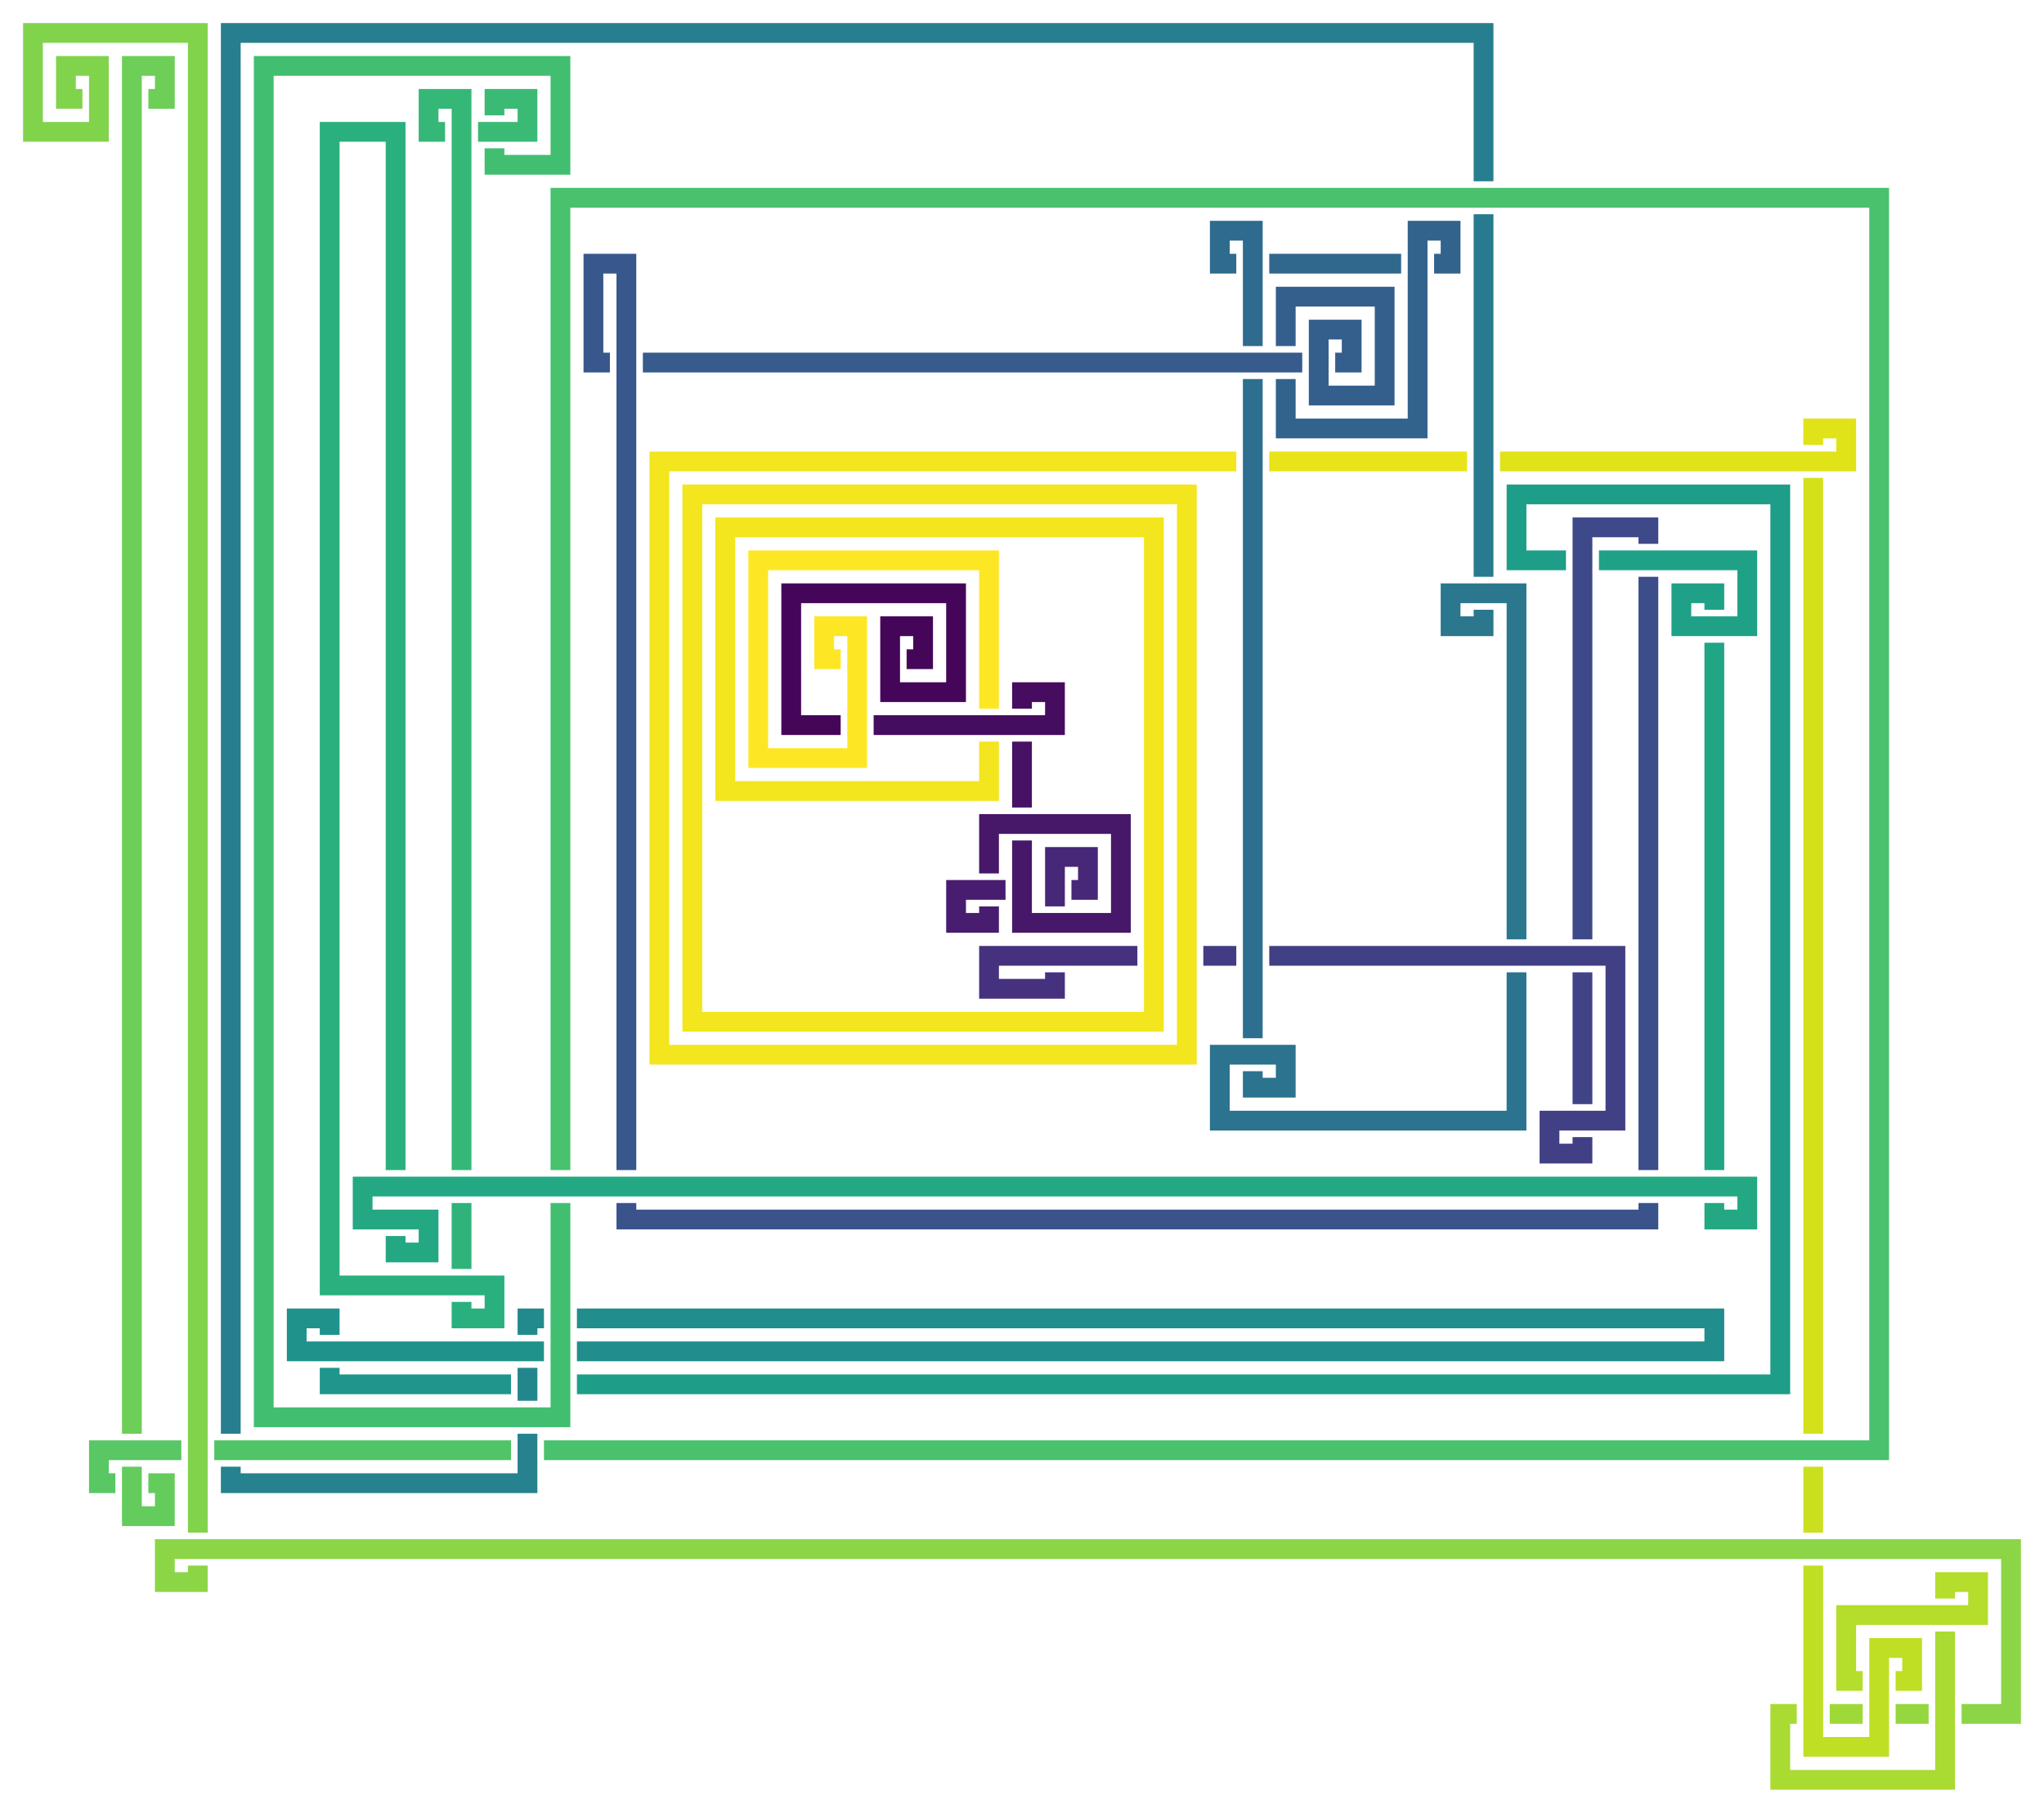 <?xml version="1.0" encoding="utf-8" ?>
<svg baseProfile="full" height="330.0" version="1.1" width="372.0" xmlns="http://www.w3.org/2000/svg" xmlns:ev="http://www.w3.org/2001/xml-events" xmlns:xlink="http://www.w3.org/1999/xlink"><defs /><polyline fill="none" points="159.0,120.0 159.0,120.0" stroke="rgb(68,1,84)" stroke-width="3.6" /><polyline fill="none" points="165.0,120.0 168.0,120.0 168.0,114.0 162.0,114.0 162.0,126.0 174.0,126.0 174.0,108.0 144.0,108.0 144.0,132.0 153.0,132.0" stroke="rgb(69,6,90)" stroke-width="3.6" /><polyline fill="none" points="159.0,132.0 192.0,132.0 192.0,126.0 186.0,126.0 186.0,129.0" stroke="rgb(70,12,95)" stroke-width="3.6" /><polyline fill="none" points="186.0,135.0 186.0,147.0" stroke="rgb(71,18,101)" stroke-width="3.6" /><polyline fill="none" points="186.0,153.0 186.0,168.0 204.0,168.0 204.0,150.0 180.0,150.0 180.0,159.0" stroke="rgb(71,24,106)" stroke-width="3.6" /><polyline fill="none" points="180.0,165.0 180.0,168.0 174.0,168.0 174.0,162.0 183.0,162.0" stroke="rgb(72,29,111)" stroke-width="3.6" /><polyline fill="none" points="189.0,162.0 189.0,162.0" stroke="rgb(72,34,115)" stroke-width="3.6" /><polyline fill="none" points="195.0,162.0 198.0,162.0 198.0,156.0 192.0,156.0 192.0,165.0" stroke="rgb(71,39,119)" stroke-width="3.6" /><polyline fill="none" points="192.0,171.0 192.0,171.0" stroke="rgb(71,44,123)" stroke-width="3.6" /><polyline fill="none" points="192.0,177.0 192.0,180.0 180.0,180.0 180.0,174.0 207.0,174.0" stroke="rgb(70,49,126)" stroke-width="3.6" /><polyline fill="none" points="213.0,174.0 213.0,174.0" stroke="rgb(69,54,129)" stroke-width="3.6" /><polyline fill="none" points="219.0,174.0 225.0,174.0" stroke="rgb(67,59,131)" stroke-width="3.6" /><polyline fill="none" points="231.0,174.0 294.0,174.0 294.0,204.0 282.0,204.0 282.0,210.0 288.0,210.0 288.0,207.0" stroke="rgb(66,64,133)" stroke-width="3.6" /><polyline fill="none" points="288.0,201.0 288.0,177.0" stroke="rgb(64,68,135)" stroke-width="3.6" /><polyline fill="none" points="288.0,171.0 288.0,96.0 300.0,96.0 300.0,99.0" stroke="rgb(62,73,137)" stroke-width="3.6" /><polyline fill="none" points="300.0,105.0 300.0,213.0" stroke="rgb(60,77,138)" stroke-width="3.6" /><polyline fill="none" points="300.0,219.0 300.0,222.0 114.0,222.0 114.0,219.0" stroke="rgb(58,83,139)" stroke-width="3.6" /><polyline fill="none" points="114.0,213.0 114.0,48.0 108.0,48.0 108.0,66.0 111.0,66.0" stroke="rgb(56,87,140)" stroke-width="3.6" /><polyline fill="none" points="117.0,66.0 237.0,66.0" stroke="rgb(54,91,140)" stroke-width="3.6" /><polyline fill="none" points="243.0,66.0 246.0,66.0 246.0,60.0 240.0,60.0 240.0,72.0 252.0,72.0 252.0,54.0 234.0,54.0 234.0,63.0" stroke="rgb(52,95,141)" stroke-width="3.6" /><polyline fill="none" points="234.0,69.0 234.0,78.0 258.0,78.0 258.0,42.0 264.0,42.0 264.0,48.0 261.0,48.0" stroke="rgb(50,99,141)" stroke-width="3.6" /><polyline fill="none" points="255.0,48.0 231.0,48.0" stroke="rgb(48,103,141)" stroke-width="3.6" /><polyline fill="none" points="225.0,48.0 222.0,48.0 222.0,42.0 228.0,42.0 228.0,63.0" stroke="rgb(46,107,142)" stroke-width="3.6" /><polyline fill="none" points="228.0,69.0 228.0,189.0" stroke="rgb(45,111,142)" stroke-width="3.6" /><polyline fill="none" points="228.0,195.0 228.0,198.0 234.0,198.0 234.0,192.0 222.0,192.0 222.0,204.0 276.0,204.0 276.0,177.0" stroke="rgb(43,115,142)" stroke-width="3.6" /><polyline fill="none" points="276.0,171.0 276.0,108.0 264.0,108.0 264.0,114.0 270.0,114.0 270.0,111.0" stroke="rgb(42,119,142)" stroke-width="3.6" /><polyline fill="none" points="270.0,105.0 270.0,39.0" stroke="rgb(40,122,142)" stroke-width="3.6" /><polyline fill="none" points="270.0,33.0 270.0,6.0 42.0,6.0 42.0,261.0" stroke="rgb(39,126,142)" stroke-width="3.6" /><polyline fill="none" points="42.0,267.0 42.0,270.0 96.0,270.0 96.0,261.0" stroke="rgb(37,130,142)" stroke-width="3.6" /><polyline fill="none" points="96.0,255.0 96.0,249.0" stroke="rgb(36,134,141)" stroke-width="3.6" /><polyline fill="none" points="96.0,243.0 96.0,240.0 99.0,240.0" stroke="rgb(34,137,141)" stroke-width="3.6" /><polyline fill="none" points="105.0,240.0 312.0,240.0 312.0,246.0 105.0,246.0" stroke="rgb(33,141,140)" stroke-width="3.6" /><polyline fill="none" points="99.0,246.0 54.0,246.0 54.0,240.0 60.0,240.0 60.0,243.0" stroke="rgb(31,146,140)" stroke-width="3.6" /><polyline fill="none" points="60.0,249.0 60.0,252.0 93.0,252.0" stroke="rgb(31,150,139)" stroke-width="3.6" /><polyline fill="none" points="99.0,252.0 99.0,252.0" stroke="rgb(30,153,138)" stroke-width="3.6" /><polyline fill="none" points="105.0,252.0 324.0,252.0 324.0,90.0 276.0,90.0 276.0,102.0 285.0,102.0" stroke="rgb(30,157,136)" stroke-width="3.6" /><polyline fill="none" points="291.0,102.0 318.0,102.0 318.0,114.0 306.0,114.0 306.0,108.0 312.0,108.0 312.0,111.0" stroke="rgb(31,161,135)" stroke-width="3.6" /><polyline fill="none" points="312.0,117.0 312.0,213.0" stroke="rgb(32,165,133)" stroke-width="3.6" /><polyline fill="none" points="312.0,219.0 312.0,222.0 318.0,222.0 318.0,216.0 66.0,216.0 66.0,222.0 78.0,222.0 78.0,228.0 72.0,228.0 72.0,225.0" stroke="rgb(35,168,131)" stroke-width="3.6" /><polyline fill="none" points="72.0,219.0 72.0,219.0" stroke="rgb(38,172,129)" stroke-width="3.6" /><polyline fill="none" points="72.0,213.0 72.0,24.0 60.0,24.0 60.0,234.0 90.0,234.0 90.0,240.0 84.0,240.0 84.0,237.0" stroke="rgb(42,176,126)" stroke-width="3.6" /><polyline fill="none" points="84.0,231.0 84.0,219.0" stroke="rgb(47,179,123)" stroke-width="3.6" /><polyline fill="none" points="84.0,213.0 84.0,18.0 78.0,18.0 78.0,24.0 81.0,24.0" stroke="rgb(53,183,120)" stroke-width="3.6" /><polyline fill="none" points="87.0,24.0 96.0,24.0 96.0,18.0 90.0,18.0 90.0,21.0" stroke="rgb(59,186,117)" stroke-width="3.6" /><polyline fill="none" points="90.0,27.0 90.0,30.0 102.0,30.0 102.0,12.0 48.0,12.0 48.0,258.0 102.0,258.0 102.0,219.0" stroke="rgb(66,190,113)" stroke-width="3.6" /><polyline fill="none" points="102.0,213.0 102.0,36.0 342.0,36.0 342.0,264.0 99.0,264.0" stroke="rgb(73,193,109)" stroke-width="3.6" /><polyline fill="none" points="93.0,264.0 39.0,264.0" stroke="rgb(81,196,104)" stroke-width="3.6" /><polyline fill="none" points="33.0,264.0 18.0,264.0 18.0,270.0 21.0,270.0" stroke="rgb(89,199,100)" stroke-width="3.6" /><polyline fill="none" points="27.0,270.0 30.0,270.0 30.0,276.0 24.0,276.0 24.0,267.0" stroke="rgb(100,203,93)" stroke-width="3.6" /><polyline fill="none" points="24.0,261.0 24.0,12.0 30.0,12.0 30.0,18.0 27.0,18.0" stroke="rgb(109,206,88)" stroke-width="3.6" /><polyline fill="none" points="21.0,18.0 21.0,18.0" stroke="rgb(119,208,82)" stroke-width="3.6" /><polyline fill="none" points="15.0,18.0 12.0,18.0 12.0,12.0 18.0,12.0 18.0,24.0 6.0,24.0 6.0,6.0 36.0,6.0 36.0,279.0" stroke="rgb(129,211,76)" stroke-width="3.6" /><polyline fill="none" points="36.0,285.0 36.0,288.0 30.0,288.0 30.0,282.0 366.0,282.0 366.0,312.0 357.0,312.0" stroke="rgb(139,213,70)" stroke-width="3.6" /><polyline fill="none" points="351.0,312.0 345.0,312.0" stroke="rgb(149,215,63)" stroke-width="3.6" /><polyline fill="none" points="339.0,312.0 333.0,312.0" stroke="rgb(159,217,56)" stroke-width="3.6" /><polyline fill="none" points="327.0,312.0 324.0,312.0 324.0,324.0 354.0,324.0 354.0,297.0" stroke="rgb(170,219,50)" stroke-width="3.6" /><polyline fill="none" points="354.0,291.0 354.0,288.0 360.0,288.0 360.0,294.0 336.0,294.0 336.0,306.0 339.0,306.0" stroke="rgb(181,221,43)" stroke-width="3.6" /><polyline fill="none" points="345.0,306.0 348.0,306.0 348.0,300.0 342.0,300.0 342.0,318.0 330.0,318.0 330.0,285.0" stroke="rgb(191,223,36)" stroke-width="3.6" /><polyline fill="none" points="330.0,279.0 330.0,267.0" stroke="rgb(202,224,30)" stroke-width="3.6" /><polyline fill="none" points="330.0,261.0 330.0,87.0" stroke="rgb(212,225,26)" stroke-width="3.6" /><polyline fill="none" points="330.0,81.0 330.0,78.0 336.0,78.0 336.0,84.0 273.0,84.0" stroke="rgb(223,227,24)" stroke-width="3.6" /><polyline fill="none" points="267.0,84.0 231.0,84.0" stroke="rgb(233,228,25)" stroke-width="3.6" /><polyline fill="none" points="225.0,84.0 120.0,84.0 120.0,192.0 216.0,192.0 216.0,90.0 126.0,90.0 126.0,186.0 210.0,186.0 210.0,96.0 132.0,96.0 132.0,144.0 180.0,144.0 180.0,135.0" stroke="rgb(243,229,30)" stroke-width="3.6" /><polyline fill="none" points="180.0,129.0 180.0,102.0 138.0,102.0 138.0,138.0 156.0,138.0 156.0,114.0 150.0,114.0 150.0,120.0 153.0,120.0" stroke="rgb(253,231,36)" stroke-width="3.6" /></svg>